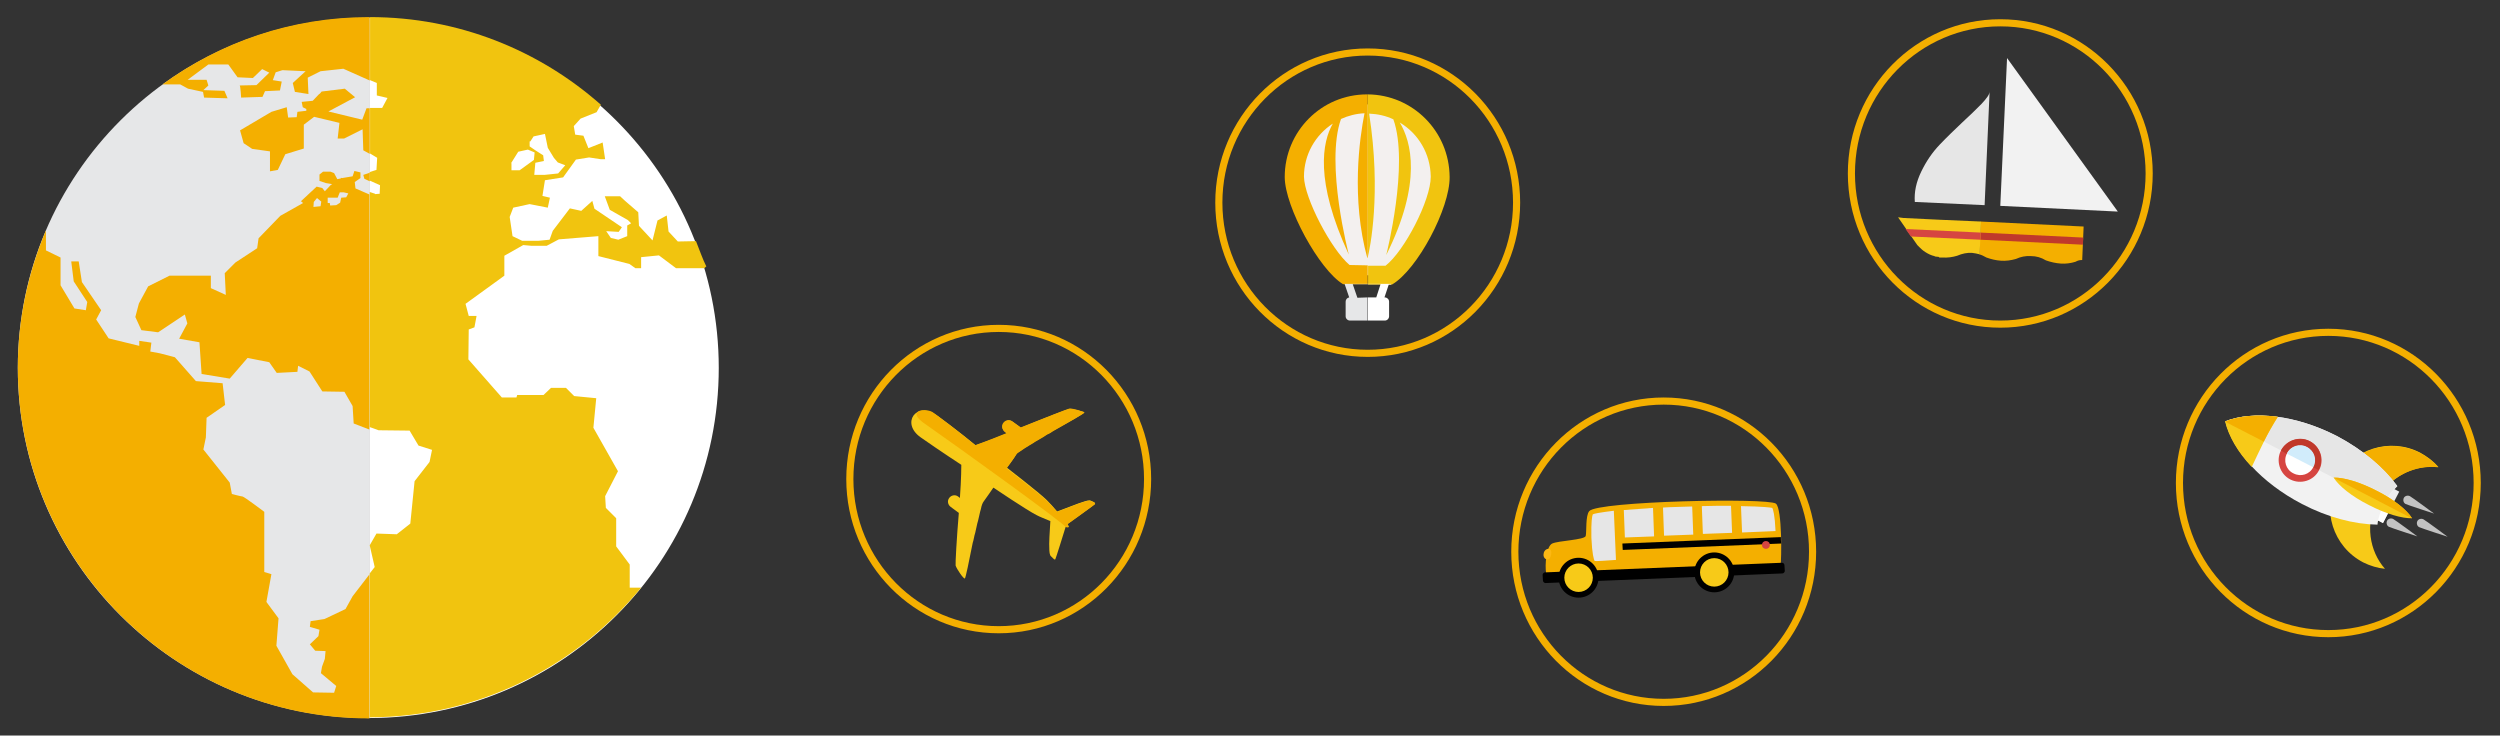 <?xml version="1.0" encoding="utf-8"?>
<!-- Generator: Adobe Illustrator 18.1.0, SVG Export Plug-In . SVG Version: 6.00 Build 0)  -->
<!DOCTYPE svg PUBLIC "-//W3C//DTD SVG 1.1//EN" "http://www.w3.org/Graphics/SVG/1.1/DTD/svg11.dtd">
<svg version="1.1" xmlns="http://www.w3.org/2000/svg" xmlns:xlink="http://www.w3.org/1999/xlink" x="0px" y="0px"
	 viewBox="0 0 701.9 206.5" style="enable-background:new 0 0 701.9 206.5;" xml:space="preserve">
<rect x="0" y="0" width="701.9" height="206.5" fill="#333333" stroke="none"/>
<g id="a" style="display:none;">
	<g style="display:inline;">
		<path style="fill-rule:evenodd;clip-rule:evenodd;fill:#F7CA18;" d="M581.3,45.8l0.2,2.2l0.2,12l-0.1,5.5
			c0.2,3.4-2.4,12.3-0.1,17.9c2,5.1,9.5,4.6,15.2,3.8c4-0.5,8.3-5.9,10.1-9.1c6.4-11.3,4-5.7,9-10.5c-0.7-4.8-3.6-5.8-6.9-8.3
			c0.7-2.7,1.6-1.5,2.4-5.4c0.5-2.4,0.8-3.5,2.3-4.8c2.4-2.1,8.5-2.1,12.7-1.5c3.1,1.8-0.2,4.9,5.1,11.9c5.1,0,9.8-0.9,15.6-0.6
			c12,0.7,11.5,12,8.7,19.1c-2.1,5.2-4.2,4.1-2.3,11.4c1.4,5.4,1.5,8.3,2,14.1c0.9,10.8,0.9,5.5,2.1,9.3l2.1,9.4
			c-0.2,3.7-1.2,2,0.9,5.9c1.5,2.7,4.5,6.9,4.9,10.7c-2.8-0.6-2.9-2.6-4.3-5.2c-1-1.8-2.6-4.4-3.3-6.1c-1.3-2.9-1.5-11.9-3.2-15
			c-0.1,0-0.3,0.1-0.3,0.1c-0.1,0-0.3,0.1-0.3,0.1c-3.6,1.6-1.3,4.6-4.1,7.3c-1.2-0.5-0.7-0.2-1.4-1.3c-0.1-0.1-0.4-0.6-0.4-0.8
			l-0.4-0.8c-0.5,9.5,0.9,18.8,0.8,20.3l-2.5,0.3l-2.3-19.1c-1,0.2-1.2-0.6-1.2,3.6c0,4.3-0.2,9.6,0.6,13.6
			c1.1,5.7,1.4,11.2,1.4,17.3c0,6.8,1.1,10.7,1.7,17c0.5,5.6-0.1,12.2,0.6,17.6c7.3,1,14.6-0.6,22-0.3v11.9H558.2v-7.3
			c8.6,1.1,12.5-0.4,20.8-0.3c1.2-0.9,0.6,1.5,1.3-1.7c0-7.8,0.2-15.9-0.1-23.7c-0.1-3.9-0.5-7.8-0.6-11.6
			c-0.1-3.7,0.5-7.7,0.6-11.6c0.1-7.6,0-15.5-0.1-23.1l-1-22.8c-0.5-3.5-0.1-3.2-1.6-6.5c-1.3-2.9-0.5-3.7,0.5-6.1
			c0.7-1.7,0.7-12.5,0.4-15l0.3-0.7c0-0.1,0.1-0.3,0.1-0.4l0.6-7c1.9-4.8-1.1-18.8,0.7-23.1L581.3,45.8z"/>
		<path style="fill-rule:evenodd;clip-rule:evenodd;fill:#FFFFFF;" d="M596.8,180.9c-0.5-3.1-2.3-3.8-2.3-6.9c0.1-3.9,1.3-2-0.7-6.4
			c-1.3-2.8,0.1-3-0.3-6.9c-0.1,0-0.3-0.2-0.3-0.1c0,0-1.2,0.5-1.7-2.4c-0.2-1.3-0.2-2.3-0.7-4.1c-1.1-3.6-1.6-4.8-1.9-8.5
			c-0.1,0.1-0.2,0.2-0.2,0.4l-1.1,3.8c-0.3,1.7-0.7,2.9-1.1,4.2c-0.9,2.8-0.4,1.8-0.7,3.8c-0.3,1.7-0.6,1.6-0.7,4.2
			c-1.2-3-1.2-0.1-2.1-5.9c-0.6-3.9-0.2-65.5-0.1-68.1l2.9,0.6c2.1,4,2.3,3.5,12.2,3.3c5.9-0.1,7.4-2,10.4-3.4l1.3-0.3
			c0.5,1.2,2.4,9.8,2.5,11.2c0.2,3.2-2.3,6.1-2.5,10.8c-0.3,11.2,5.9,1.5-0.2,21.8c-3.1,10.2-4.5,12.5-4.1,23.7
			c0.2,4.5,1.9,7,2.4,11.5c0.5,4.4,1.2,7.8,2.3,11.4c-2.3,0.1-5.4-0.1-7.2,0.3L596.8,180.9z"/>
		<path style="fill-rule:evenodd;clip-rule:evenodd;fill:#FFFFFF;" d="M626.5,187.4c-0.9-8.1-2.1-9.3-2.4-12.9
			c-0.3-3.4-0.9-4.2-1.4-6.9c-0.5-2.6-0.2-5-0.7-7.4c-1.1-5.4,0.3-7.5,1.9-12.5c1.1-3.4,2.2-9.1,4.4-11.5c2.8,1.3,2.8,9.4,4,13.2
			c1.6,5.5-2.9,5-0.6,15c2.9,12.7-0.8,6.9,3,14.2C637.3,183.5,630.4,186.5,626.5,187.4z"/>
		<path style="fill-rule:evenodd;clip-rule:evenodd;fill:#F1F2F3;" d="M616.2,96.2c-0.7,1.3-0.7,1.4-1.7,2.4
			c-2.9-2.3-2.4-7-2.7-11.7c2.9,2.5,0.6,0,2.3,4.8C614.6,93.2,615.4,94.8,616.2,96.2z"/>
	</g>
	<g style="display:inline;">
		<defs>
			<rect id="SVGID_1_" x="628.1" width="79.8" height="206.5"/>
		</defs>
		<clipPath id="SVGID_2_">
			<use xlink:href="#SVGID_1_"  style="overflow:visible;"/>
		</clipPath>
		<g style="clip-path:url(#SVGID_2_);">
			<path style="fill-rule:evenodd;clip-rule:evenodd;fill:#F4AF00;" d="M581.8,45.4l0.2,2.2l0.2,12l-0.1,5.5
				c0.2,3.4-2.4,12.3-0.1,17.9c2,5.1,9.5,4.6,15.2,3.8c4-0.5,8.3-5.9,10.1-9.1c6.4-11.3,4-5.7,9-10.5c-0.7-4.8-3.6-5.8-6.9-8.3
				c0.7-2.7,1.6-1.5,2.4-5.4c0.5-2.4,0.8-3.5,2.3-4.8c2.4-2.1,8.5-2.1,12.7-1.5c3.1,1.8-0.2,4.9,5.1,11.9c5.1,0,9.8-0.9,15.6-0.6
				c12,0.7,11.5,12,8.7,19.1c-2.1,5.2-4.2,4.1-2.3,11.4c1.4,5.4,1.5,8.3,2,14.1c0.9,10.8,0.9,5.5,2.1,9.3l2.1,9.4
				c-0.2,3.7-1.2,2,0.9,5.9c1.5,2.7,4.5,6.9,4.9,10.7c-2.8-0.6-2.9-2.6-4.3-5.2c-1-1.8-2.6-4.4-3.3-6.1c-1.3-2.9-1.5-11.9-3.2-15
				c-0.1,0-0.3,0.1-0.3,0.1c-0.1,0-0.3,0.1-0.3,0.1c-3.6,1.6-1.3,4.6-4.1,7.3c-1.2-0.5-0.7-0.2-1.4-1.3c-0.1-0.1-0.4-0.6-0.4-0.8
				l-0.4-0.8c-0.5,9.5,0.9,18.8,0.8,20.3l-2.5,0.3l-2.3-19.1c-1,0.2-1.2-0.6-1.2,3.6c0,4.3-0.2,9.6,0.6,13.6
				c1.1,5.7,1.4,11.2,1.4,17.3c0,6.8,1.1,10.7,1.7,17c0.5,5.6-0.1,12.2,0.6,17.6c7.3,1,14.6-0.6,22-0.3v11.9H558.7v-7.3
				c8.6,1.1,12.5-0.4,20.8-0.3c1.2-0.9,0.6,1.5,1.3-1.7c0-7.8,0.2-15.9-0.1-23.7c-0.1-3.9-0.5-7.8-0.6-11.6
				c-0.1-3.7,0.5-7.7,0.6-11.6c0.1-7.6,0-15.5-0.1-23.1l-1-22.8c-0.5-3.5-0.1-3.2-1.6-6.5c-1.3-2.9-0.5-3.7,0.5-6.1
				c0.7-1.7,0.7-12.5,0.4-15l0.3-0.7c0-0.1,0.1-0.3,0.1-0.4l0.6-7c1.9-4.8-1.1-18.8,0.7-23.1L581.8,45.4z"/>
			<path style="fill-rule:evenodd;clip-rule:evenodd;fill:#FFFFFF;" d="M597.3,180.5c-0.5-3.1-2.3-3.8-2.3-6.9
				c0.1-3.9,1.3-2-0.7-6.4c-1.3-2.8,0.1-3-0.3-6.9c-0.1,0-0.3-0.2-0.3-0.1c0,0-1.2,0.5-1.7-2.4c-0.2-1.3-0.2-2.3-0.7-4.1
				c-1.1-3.6-1.6-4.8-1.9-8.5c-0.1,0.1-0.2,0.2-0.2,0.4l-1.1,3.8c-0.3,1.7-0.7,2.9-1.1,4.2c-0.9,2.8-0.4,1.8-0.7,3.8
				c-0.3,1.7-0.6,1.6-0.7,4.2c-1.2-3-1.2-0.1-2.1-5.9c-0.6-3.9-0.2-65.5-0.1-68.1l2.9,0.6c2.1,4,2.3,3.5,12.2,3.3
				c5.9-0.1,7.4-2,10.4-3.4l1.3-0.3c0.5,1.2,2.4,9.8,2.5,11.2c0.2,3.2-2.3,6.1-2.5,10.8c-0.3,11.2,5.9,1.5-0.2,21.8
				c-3.1,10.2-4.5,12.5-4.1,23.7c0.2,4.5,1.9,7,2.4,11.5c0.5,4.4,1.2,7.8,2.3,11.4c-2.3,0.1-5.4-0.1-7.2,0.3L597.3,180.5z"/>
			<path style="fill-rule:evenodd;clip-rule:evenodd;fill:#FFFFFF;" d="M627,187c-0.9-8.1-2.1-9.3-2.4-12.9
				c-0.3-3.4-0.9-4.2-1.4-6.9c-0.5-2.6-0.2-5-0.7-7.4c-1.1-5.4,0.3-7.5,1.9-12.5c1.1-3.4,2.2-9.1,4.4-11.5c2.8,1.3,2.8,9.4,4,13.2
				c1.6,5.5-2.9,5-0.6,15c2.9,12.7-0.8,6.9,3,14.2C637.8,183.1,630.9,186.1,627,187z"/>
			<path style="fill-rule:evenodd;clip-rule:evenodd;fill:#F1F2F3;" d="M616.8,95.7c-0.7,1.3-0.7,1.4-1.7,2.4
				c-2.9-2.3-2.4-7-2.7-11.7c2.9,2.5,0.6,0,2.3,4.8C615.2,92.8,615.9,94.4,616.8,95.7z"/>
		</g>
	</g>
</g>
<g id="b">
	<rect style="display:none;fill:#D64541;" width="701.9" height="206.5"/>
	<g>
		<path style="fill:#E6E7E8;" d="M103.4,5C49.1,5,5,49,5,103.3s44.1,98.3,98.4,98.3c0.1,0,0.2,0,0.4,0V5C103.6,5,103.5,5,103.4,5z"
			/>
		<path style="fill:#FFFFFF;" d="M201.8,103.3c0-54.2-43.9-98.1-98.1-98.3v196.6C158,201.5,201.8,157.5,201.8,103.3z"/>
		<path style="fill:#F1C40F;" d="M195.4,67.7l-5.1,0.1l-2.6-2.8l-0.5-4.5l-2.6,1.4l-1.4,5.6l-3.8-4.1l-0.2-3.8l-3.7-3.2l-1.4-1.3
			h-4.3l1.4,3.8l5.1,2.9l0.9,0.9l-1.1,0.6l0,3l-2.5,1l-2.1-0.5l-1.3-1.9l3.5,0.2l0.9-1.3l-7.7-5.2l-0.6-2.2l-3.1,2.8l-3.2-0.7
			l-4.8,6.3l-0.9,2.5l-3.1,0.3l-4.6,0l-2.7-1.3l-0.8-5.4l1-2.6l4.6-1l5.1,1l0.6-2.8l-2.1-0.5l0.7-4.4l5.1-0.8l3.6-5l3.7-0.6l3.3,0.5
			h1.2l-0.7-4.7l-4,1.6l-1.4-3.5l-2.3-0.3l-0.4-2.4l1.9-2.1l4.5-1.8l1.2-2.1c-17.3-15.3-40-24.6-64.8-24.6v17.7l1.9,0.8v3.5l3,0.7
			l-1.5,2.8h-3.4v12.8l2,1.2l-0.2,3.4l-1.9,0.6v2.4l2.9,1.3l-0.1,2.4l-1.3,0.1c0,0,0-0.1,0-0.1l-1.5-0.5v66l2.5,0.9l8.7,0.1l2.5,4.2
			l3.8,1.2l-0.7,3.4l-4.2,5.4l-1.2,11.9l-3.8,3l-5.7-0.2l-1.9,3.3v0l1.4,6.1l-1.4,1.8v40.4c30.7-0.1,58.1-14.3,76.2-36.4h-3.2v-6.5
			l-3.8-5.1v-7.9l-2.9-2.9l-0.2-3.3l3.6-7l-6.9-12.2l0.8-8.3l-6.2-0.6l-2.3-2.3h-4.2l-2.1,2h-7.4l-0.2,0.7h-4.1l-9.4-10.7l0.1-8.4
			l1.6-0.6l0.6-3.2h-2.2l-0.9-3.4l10.9-7.9v-5.6l5.3-3l2.2,0.2h4.4l3.4-1.8l11.1-0.9v5.6l8.7,2.2l1.7,1.2h1.6v-3.1l5-0.5l4.8,3.6
			h7.9l0.6-0.5C197.3,72.8,196.4,70.2,195.4,67.7z M148.9,39.7l0.9-1.4l3.2-0.7l0.8,3.9l1.7,2.8l1.1,1.3l2.1,0.8l-2,2.3l-3.8,0.4
			h-2.9l0.3-3.4l2.4-0.5l-0.2-1.6l-2.2-1.4l-1.6-1.1V39.7z M143.5,45.8l2-3.2l2.7-0.6l1.9,0.8l-0.2,2.1l-4,2.9h-2.3V45.8z"/>
		<polygon style="fill:#004346;" points="103.8,153.4 103.8,153.4 103.8,153.4 		"/>
		<path style="fill:#F4AF00;" d="M99,167.4l-2,3.6l-5.9,2.8l-3.9,0.6l-0.2,1.6l2.7,0.8l-0.3,1.8l-2.4,2.3l1.5,1.8l2.9,0.1l-0.2,2.2
			l-0.8,2.2l-0.3,1.8l4.3,3.6l-0.6,1.9l-5.9-0.1l-5.8-5.1l-4.5-8l0.6-7.7l-3.4-4.6l1.4-7.8l-2-0.6v-16.9c0,0-5.7-4.3-6.1-4.3
			c-0.3,0-3-0.7-3-0.7l-0.6-3.2l-7.4-9.3l0.7-3.4l0.2-5.5l5.2-3.6l-0.7-6.1l-7.5-0.6l-5.9-6.7l-4.2-1.1l-2.7-0.5l0.3-2.5l-3.4-0.5
			v1.4l-8.6-2.1l-3.5-5.3l1.4-2.6l-5.4-7.9l-0.9-5.8H20l0.7,5.6l3.8,5.8l-0.4,2.3l-3.2-0.5L17,80.1v-7.8l-4.1-2v-5.6
			C7.9,76.5,5,89.6,5,103.2c0,54.3,44.2,98.5,98.5,98.5c0.1,0,0.1,0,0.2,0v-40.4L99,167.4z"/>
		<path style="fill:#F4AF00;" d="M99.8,52.9l-0.2-1.8h0l1.6-1.1v-1.6l-1.7-0.4L99,49.5L96,50l-0.3-0.1v0.2l-1,0.2l-0.9-1.7l-1-0.4
			h-2.1l-1,0.8v1.8l1.8,0.6l1.8,0.3l-0.4,0.2l-1.7,1.8l-0.7-0.9l-1.6-0.4l-4.4,4.1l0.6,0.5l-6.4,3.6l-6.1,6.3l-0.4,2.8l-6.1,4l-3,3
			l0.3,6.1l-4.2-1.9l0-3.5l-11.6,0l-6,3l-2.6,4.8l-1,3.8l1.7,3.7l4.7,0.6l7.5-5l0.7,2.5l-2.3,4.3l5.7,1l0.6,8.9l7.9,1.3l5-5.8
			l6.1,1.2l2.1,3l5.8-0.3l0.2-1.7l3.2,1.6l3.6,5.6l6.2,0.1l2.3,4l0.3,4.9l4.4,1.7v-66L99.8,52.9z M90,57.9l-2,0.2l0.1-1.4l0.9-1.1
			l1.2,1L90,57.9z M97.2,55.4l-1.4,0.1l-0.3,1.4l-1.1,0.7l-1.7,0.1c-0.1-0.4-0.1-0.7-0.1-0.7H92v-1.5h2.8l0.6-1.5l1.1,0l1.3,0.3
			L97.2,55.4z"/>
		<path style="fill:#F4AF00;" d="M103.5,4.8c-21.6,0-41.6,7-57.9,18.9l5,0l2.2,1.2l4.2,0.9l0.3,1.6l6.6,0.2l-0.9-2.1l-5.9-0.2
			l1.4-1.3l-0.5-1.6h-5.3l5.8-4.3h5.6l2.6,3.6l4.3,0.2l2.6-2.5l2,1l-3.6,3.5c0,0-5,0.1-4.7,0.1c0.2,0,0.4,3.4,0.4,3.4l6-0.2l0.7-1.6
			l4.2-0.2l0.5-2.5l-2.5-0.4l0.8-2.2l1.9-0.6l6.5,0.3l-3.6,3.3l0.6,2.5l3.8,0.6l-0.2-4.6L90,20l6.4-0.7l7.4,3.3V4.8
			C103.7,4.8,103.6,4.8,103.5,4.8z"/>
		<polygon style="fill:#F4AF00;" points="102.9,30.4 101.7,33.6 92.2,31.3 99.7,27.3 96.8,24.9 90.3,25.7 89.8,26.3 89.8,26.3 
			89.6,26.4 87.8,28.3 84.7,28.6 85,30.1 86,30.6 86,31.1 83.5,31.4 83.3,32.9 80.9,33 80.5,30.1 76.2,31.4 67.4,36.6 68.4,40.2 
			70.8,41.8 75.8,42.5 75.8,48.1 78,47.7 80.1,43.3 85.3,41.7 85.3,35 88.2,32.8 95.3,34.5 94.8,38.9 96.6,38.9 101.8,36.3 
			102,42.2 103.8,43.2 103.8,30.4 		"/>
		<polygon style="fill:#F4AF00;" points="102,49.1 102.3,50.2 103.8,50.9 103.8,48.5 		"/>
	</g>
	<g style="display:none;">
		
			<rect x="274.4" y="16.1" transform="matrix(0.712 -0.703 0.703 0.712 69.533 205.289)" style="display:inline;fill:#C0392B;" width="21" height="3.6"/>
		
			<rect x="285.6" y="10" transform="matrix(0.703 0.712 -0.712 0.703 100.1 -198.433)" style="display:inline;fill:#D64541;" width="3.7" height="21"/>
		<path style="display:inline;fill:#E1A916;" d="M273.7,31.2c-0.1-0.1-0.1-0.2-0.2-0.2l-0.1-0.1c0,0,0,0,0,0
			c-1.2-0.6-2.5-0.5-3.4-0.3c-2.8,0.6-5,3.1-5,5.9l0,0c0,0.2,0,0.5,0,0.7c0,0.3,0.3,0.5,0.6,0.5c0.3,0,0.6-0.2,0.6-0.5
			c0-0.2,0.2-0.3,0.4-0.4c0.1,0,0.2,0,0.2,0c0.1,0.1,0.1,0.2,0.1,0.2c0,0.3-0.8,0.7-1.3,1c-0.3,0.2-0.6,0.4-0.9,0.6
			c-0.9,0.7-1.4,1.6-1.4,2.8c0,0,0,0.1,0,0.1c0,0.1,0,0.2,0.1,0.2l10.5-10.4C273.8,31.3,273.7,31.3,273.7,31.2z"/>
		<path style="display:inline;fill:#FCBB14;" d="M273.6,37.5c0.6-1,0.9-2.1,0.9-3.3c0-1-0.2-2-0.7-2.9l-10.5,10.4
			c0.1,0.2,0.2,0.3,0.4,0.3c0.3,0.1,0.5,0,0.7-0.2c0.5-0.8,1.6-0.9,2.7-0.9c0.4,0,0.7-0.1,1.1-0.1C270,40.5,272.2,39.9,273.6,37.5z"
			/>
		<path style="display:inline;fill:#C0392B;" d="M266.9,19.9c-1.4,0.4-2.6,1.1-3.6,2.1l-0.4,0.4l6.3,6.4l1.7-1.7l3.6,3.6l1.6-1.6
			L266.9,19.9z"/>
		<path style="display:inline;fill:#D64541;" d="M285.3,38.5C285.3,38.5,285.3,38.5,285.3,38.5l-9.2-9.3l-1.6,1.6l3.7,3.7l-1.7,1.7
			l6.3,6.4l0.4-0.4C284.2,41.1,284.9,39.8,285.3,38.5z"/>
		<path style="display:inline;fill:#F2F2F2;" d="M285.6,36.2c0-2-0.7-4-2-5.5l10-10.1c1.6-1.6,3.4-5.2,3.5-8.1c0-1.3-0.3-2.3-1-3
			l-3.3,3.2c0.5,0.5,0.8,1.2,0.8,2c0,1.5-1.3,2.8-2.8,2.8c-0.8,0-1.5-0.3-2-0.8l-0.4,0.4c0.5,0.5,0.8,1.2,0.8,2
			c0,1.5-1.3,2.8-2.8,2.8c-0.8,0-1.5-0.3-2-0.8l-0.4,0.4c0.5,0.5,0.8,1.2,0.8,2c0,1.5-1.3,2.8-2.8,2.8c-0.8,0-1.5-0.3-2-0.8
			l-3.2,3.2l8.8,8.8C285.6,36.9,285.6,36.6,285.6,36.2z"/>
		<path style="display:inline;fill:#E6E6E6;" d="M279.2,23.2c0-1.5,1.3-2.8,2.8-2.8c0.8,0,1.5,0.3,2,0.8l0.4-0.4
			c-0.5-0.5-0.8-1.2-0.8-2c0-1.5,1.3-2.8,2.8-2.8c0.8,0,1.5,0.3,2,0.8l0.4-0.4c-0.5-0.5-0.8-1.2-0.8-2c0-1.5,1.3-2.8,2.8-2.8
			c0.8,0,1.5,0.3,2,0.8l3.3-3.2c0,0,0,0,0,0c-2.5-2.6-8.9,0-11.2,2.3l-10.1,10c-1.5-1.3-3.4-2-5.4-2.1c-0.4,0-0.7,0-1.1,0.1l8.7,8.8
			l3.2-3.2C279.5,24.7,279.2,24,279.2,23.2z"/>
		<path style="display:inline;fill:#C0392B;" d="M262.3,41.5c0-1.3,0.9-2.3,1.6-3.3c0.1-0.2,0.2-0.4,0.1-0.5c0.2-3.1,0.9-6.1,4-7.3
			c0.8-0.3,0.5-1.6-0.3-1.3c-1.7,0.7-3,1.7-3.9,3.4c-0.8,1.6-1,3.5-1.1,5.2c-0.9,1.2-1.7,2.3-1.7,3.9
			C261,42.3,262.3,42.3,262.3,41.5z"/>
		<path style="display:inline;fill:#D64541;" d="M275.9,37c0.3-0.8-1-1.2-1.3-0.4c-0.5,1.3-1.1,2.5-2.2,3.4c-1,0.9-2.4,1.3-3.8,1.6
			c-0.8,0.2-0.5,1.5,0.3,1.3c1.6-0.4,3.1-0.9,4.3-1.9C274.6,40,275.4,38.5,275.9,37z"/>
	</g>
	<g style="display:none;">
		<circle style="display:inline;fill:#E6E7E8;" cx="303.3" cy="73.9" r="2.2"/>
		<circle style="display:inline;fill:#E6E7E8;" cx="291" cy="65.3" r="1.1"/>
		<circle style="display:inline;fill:#E6E7E8;" cx="292.9" cy="63.2" r="1.1"/>
		<circle style="display:inline;fill:#E6E7E8;" cx="299.3" cy="55.4" r="1.1"/>
		<circle style="display:inline;fill:#E6E7E8;" cx="301.1" cy="53.2" r="1.1"/>
		<circle style="display:inline;fill:#E6E7E8;" cx="311.7" cy="63.7" r="2.2"/>
		<path style="display:inline;fill:#F4AF00;" d="M290.3,62.9c-1,1.2-1,4.2-1,4.2l1.2,1l6.7-8l-2.7-2.3
			C292.7,60,290.9,62.3,290.3,62.9z M291.6,65.9c-0.3,0.3-0.8,0.4-1.2,0.1c-0.3-0.3-0.4-0.8-0.1-1.2c0.3-0.3,0.8-0.4,1.2-0.1
			C291.9,65,291.9,65.5,291.6,65.9z M293.4,63.8c-0.3,0.3-0.8,0.4-1.2,0.1c-0.3-0.3-0.4-0.8-0.1-1.2c0.3-0.3,0.8-0.4,1.2-0.1
			C293.6,62.9,293.7,63.4,293.4,63.8z"/>
		<path style="display:inline;fill:#F1C40F;" d="M302.7,51.1c0,0-2.9,0.4-4.1,1.9c-0.6,0.7-2.3,2.7-4,4.8l2.7,2.3l6.6-7.9
			L302.7,51.1z M300,55.9c-0.3,0.3-0.8,0.4-1.2,0.1c-0.3-0.3-0.4-0.8-0.1-1.2c0.3-0.3,0.8-0.4,1.2-0.1C300.3,55,300.3,55.5,300,55.9
			z M301.8,53.8c-0.3,0.3-0.8,0.4-1.2,0.1c-0.3-0.3-0.4-0.8-0.1-1.2c0.3-0.3,0.8-0.4,1.2-0.1C302,52.9,302.1,53.4,301.8,53.8z"/>
		<path style="display:inline;fill:#F4AF00;" d="M310.7,71.7l-6.7,7.9c-0.4,0.4-0.3,0.7,0.1,1c0.3,0.3,0.7,0.1,1-0.2
			c0.3-0.3,0.7-0.3,1-0.1l1.1,0.9c0.4,0.3,1,0.3,1.3-0.1l1.8-2.2c0.2-0.2,0.2-0.4,0.2-0.7c0-0.2-0.1-0.5-0.3-0.6
			c-0.3-0.3-0.7-0.6-0.8-0.7c-0.4-0.3-0.5-1-0.1-1.4l2.7-3.2l-1.1-0.9L310.7,71.7z"/>
		<path style="display:inline;fill:#F1C40F;" d="M317.7,63.5l-6.7,7.9l-0.1,0.1l1.1,0.9l0,0l0,0l0,0l2.6-3.1c0.4-0.4,1-0.5,1.4-0.1
			c0.1,0.1,0.5,0.4,0.8,0.7c0.2,0.2,0.4,0.2,0.7,0.2c0.2,0,0.5-0.1,0.6-0.3l1.8-2.2c0.3-0.4,0.3-1-0.1-1.3l-1.1-0.9
			c-0.3-0.3-0.3-0.7-0.1-1c0.3-0.3,0.4-0.7,0-1C318.4,63,318.1,63,317.7,63.5z"/>
		
			<rect x="303.7" y="67.9" transform="matrix(-0.766 -0.642 0.642 -0.766 495.533 319.985)" style="display:inline;fill:#E6E7E8;" width="4.4" height="4"/>
		
			<rect x="306.6" y="64.8" transform="matrix(0.642 -0.766 0.766 0.642 58.894 260.29)" style="display:inline;fill:#FFFFFF;" width="3.5" height="4.4"/>
		<polygon style="display:inline;fill:#E6E7E8;" points="299.3,62.4 299.3,62.4 298.4,63.6 299,64.2 300,63 300,63 300.4,62.6 
			299.7,62 		"/>
		<polygon style="display:inline;fill:#E6E7E8;" points="300,61.7 300,61.7 299.7,62 300.4,62.6 300.7,62.2 300.7,62.2 301.8,60.9 
			301.1,60.3 		"/>
		<path style="display:inline;fill:#F1C40F;" d="M313.2,58.4c-0.6-0.5-1.4,0.2-1.9-0.2c-0.5-0.4-6.8-5.7-6.8-5.7l0,0l-6.6,8l1.8,1.5
			l0.3-0.4l-1.2-1l5.1-6.1l4.8,4l-5.1,6.1l-2.9-2.4l-0.3,0.4l5.6,4.7l2.1-2.5l0.5,0.4l-2.1,2.5l0.5,0.4l2.1-2.5l0.5,0.4l-2.1,2.5
			l0.4,0.4l2.1-2.5l0.5,0.4l-2.1,2.5l2,1.6l7.3-8.8C317.7,62.2,313.7,58.9,313.2,58.4z M312.9,64.9c-0.6,0.7-1.7,0.8-2.5,0.2
			c-0.7-0.6-0.8-1.7-0.2-2.5c0.6-0.7,1.7-0.8,2.5-0.2C313.4,63.1,313.5,64.2,312.9,64.9z"/>
		<path style="display:inline;fill:#F4AF00;" d="M306.3,71.9l-0.5-0.4l2.2-2.6l-0.4-0.4l-2.2,2.6l-0.5-0.4l2.2-2.6l-0.5-0.4
			l-2.2,2.6l-0.5-0.4l2.2-2.6l-5.6-4.7L300,63l2.9,2.4l-5.4,6.4l-4.8-4l5.4-6.4l1.2,1l0.3-0.4l-1.8-1.5l-6.7,8.1
			c0,0,5.8,4.9,6.3,5.3c0.5,0.4,0.3,1.6,0.7,2c0.4,0.4,4.7,4,4.7,4l7.4-8.9l-2-1.6L306.3,71.9z M304.5,75c-0.6,0.7-1.7,0.8-2.5,0.2
			c-0.7-0.6-0.8-1.7-0.2-2.5c0.6-0.7,1.7-0.8,2.5-0.2C305,73.1,305.1,74.2,304.5,75z"/>
		<path style="display:inline;fill:#F4AF00;" d="M295.2,72.9c0.4,0.3,0.4,0.8,0.1,1.2l-0.8,1c-0.3,0.4-0.8,0.4-1.2,0.1l-2.2-1.8
			c-0.4-0.3-0.4-0.8-0.1-1.2l0.8-1c0.3-0.4,0.8-0.4,1.2-0.1L295.2,72.9z"/>
		<path style="display:inline;fill:#F1C40F;" d="M311.4,53.8c0.4,0.3,0.4,0.8,0.1,1.2l-0.8,1c-0.3,0.4-0.8,0.4-1.2,0.1l-2.2-1.8
			c-0.4-0.3-0.4-0.8-0.1-1.2l0.8-1c0.3-0.4,0.8-0.4,1.2-0.1L311.4,53.8z"/>
	</g>
	<g style="display:none;">
		<path style="display:inline;fill:#684629;" d="M410.1,118.9c0.2-0.4,0.5-0.8,0.7-1.4c0.2-0.6,0.3-1.2,0.4-1.7
			c0.1-0.7-0.5-1.4-1.2-1.6c-0.1,0-0.3-0.1-0.4,0l-1.3,5.2c0,0,0,0,0,0C408.8,119.7,409.7,119.5,410.1,118.9z"/>
		<path style="display:inline;fill:#774F32;" d="M407.5,125.5c0.3-0.4,0.6-0.9,0.8-1.5c0.2-0.6,0.4-1.1,0.4-1.5
			c0.1-0.7-0.5-1.4-1-1.6c0,0,0,0,0,0l-2.5,4.8c0.1,0.1,0.2,0.2,0.3,0.2C406.2,126.2,407.1,126.1,407.5,125.5z"/>
		
			<ellipse transform="matrix(-0.352 0.936 -0.936 -0.352 650.623 -232.705)" style="display:inline;fill:#E0A815;" cx="405.8" cy="108.8" rx="3.1" ry="2.9"/>
		
			<ellipse transform="matrix(-0.352 0.936 -0.936 -0.352 659.236 -200.833)" style="display:inline;fill:#FCBB14;" cx="399.1" cy="127.7" rx="3.1" ry="2.9"/>
		
			<rect x="400.9" y="113.5" transform="matrix(0.936 0.352 -0.352 0.936 66.813 -134.956)" style="display:inline;fill:#02373C;" width="6.3" height="5"/>
		
			<rect x="399.5" y="117.7" transform="matrix(-0.352 0.936 -0.936 -0.352 657.013 -212.977)" style="display:inline;fill:#014446;" width="5.4" height="6.3"/>
		<path style="display:inline;fill:#CE2921;" d="M400.4,117.2C400.5,117.2,400.5,117.2,400.4,117.2c0.3-0.4,0.7-0.6,1.2-0.4l3.7,1.4
			c0.4,0.2,0.7,0.6,0.6,1c0,0,0,0,0,0c0,0,0,0.1,0,0.1l2.1,0.8c0.1-0.2,0.2-0.4,0.3-0.7c0.5-1.4,1.3-5.3,1.3-5.3c0,0,0,0,0,0
			c0.2-0.9,0.3-1.7,0.3-2.3c0.1-0.7,0.5-0.9,1-0.4l3.3,2.9c0.5,0.4,0.8,1.3,0.7,2c-0.4,2.2-1,4.1-1.6,5.8l1.3,0.5
			c0-0.1,0.1-0.2,0.1-0.3l0,0c1-2.9,1.5-5,1.6-6.2c0.1-0.7-0.2-1.6-0.7-2.1c-1-1.1-2.7-2.9-4.2-3.9c-0.6-0.4-0.9-1.2-1-1.9
			c-0.1-0.8-0.5-1.9-1.8-2.4l-3.8-1.4c-0.6-0.2-1.6,0.3-1.8,0.9l-4.2,11.1l-0.1,0.3l1.6,0.6C400.4,117.3,400.4,117.2,400.4,117.2z
			 M404,108.1c0.4-1.1,1.6-1.6,2.7-1.2c1.1,0.4,1.6,1.6,1.2,2.7c-0.4,1.1-1.6,1.6-2.7,1.2C404.2,110.4,403.6,109.1,404,108.1z
			 M402.2,115.2c-0.5-0.2-0.8-0.8-0.6-1.3c0.2-0.5,0.8-0.8,1.3-0.6l3.7,1.4c0.5,0.2,0.8,0.8,0.6,1.3c-0.2,0.5-0.8,0.8-1.3,0.6
			L402.2,115.2z"/>
		<path style="display:inline;fill:#E42D1E;" d="M402,130.8c0.5-0.4,1.3-0.8,2-0.8c1.8,0.2,4.3,0,5.7-0.2c0.7-0.1,1.6-0.6,1.9-1.1
			c0.7-1,1.7-2.9,2.9-5.8l0,0c0-0.1,0.1-0.2,0.1-0.3l0,0l-1.3-0.5c0,0,0,0,0,0c-0.6,1.6-1.5,3.5-2.6,5.4c-0.3,0.6-1.2,1-1.9,1
			l-4.4,0c-0.7,0-0.9-0.4-0.5-1c0.3-0.5,0.8-1.1,1.3-2c0,0,0,0,0,0c0,0,2.4-4.4,2.6-4.9c0-0.1,0.1-0.3,0.2-0.6l-2.1-0.8c0,0,0,0,0,0
			c0,0,0,0.1-0.1,0.1c0,0,0,0,0,0c-0.2,0.4-0.7,0.5-1.2,0.4l-3.7-1.4c-0.4-0.2-0.7-0.6-0.6-1c0,0,0,0,0,0c0,0,0-0.1,0-0.1
			c0,0,0,0,0,0l-1.6-0.6l-0.1,0.3l-4.2,11.1c-0.2,0.6,0.1,1.6,0.7,1.9l3.8,1.4C400.4,131.9,401.4,131.3,402,130.8z M399.7,121.9
			c-0.5-0.2-0.8-0.8-0.6-1.3c0.2-0.5,0.8-0.8,1.3-0.6l3.7,1.4c0.5,0.2,0.8,0.8,0.6,1.3c-0.2,0.5-0.8,0.8-1.3,0.6L399.7,121.9z
			 M397,126.7c0.4-1.1,1.6-1.6,2.7-1.2c1.1,0.4,1.6,1.6,1.2,2.7c-0.4,1.1-1.6,1.6-2.7,1.2C397.2,129,396.6,127.8,397,126.7z"/>
		<path style="display:inline;fill:#02373C;" d="M397.2,115.8l4.4-11.7c0.2-0.6,0-0.9-0.5-1.1c-0.5-0.2-0.9,0.1-1,0.6
			c-0.2,0.4-0.7,0.7-1.1,0.5l-1.7-0.6c-0.6-0.2-1.2,0.1-1.4,0.6l-1.2,3.2c-0.1,0.3-0.1,0.6,0,0.8c0.1,0.3,0.3,0.5,0.6,0.6
			c0.5,0.2,1,0.4,1.2,0.4c0.6,0.2,1,0.9,0.7,1.5l-1.8,4.8l1.6,0.6L397.2,115.8z"/>
		<path style="display:inline;fill:#014446;" d="M392.6,128l4.4-11.7l0.1-0.3l-1.6-0.6h0l-1.8,4.7c-0.2,0.6-0.9,0.9-1.6,0.7
			c-0.2-0.1-0.7-0.3-1.2-0.5c-0.3-0.1-0.6-0.1-0.8,0c-0.3,0.1-0.5,0.3-0.6,0.6l-1.2,3.2c-0.2,0.6,0.1,1.2,0.6,1.4l1.7,0.6
			c0.4,0.2,0.7,0.7,0.5,1.1c-0.2,0.5-0.1,0.9,0.4,1.1C392,128.8,392.4,128.6,392.6,128z"/>
	</g>
	<g>
		<g>
			<polygon style="fill:#F2F2F2;" points="561.6,57.8 563.5,16.3 594.6,59.4 			"/>
			<path style="fill:#E6E6E6;" d="M558.6,25.7c0,0.8-0.8,1.9-2.3,3.5c-1.5,1.5-3.3,3.3-5.4,5.2c-2.1,2-4.2,4-6.3,6.2
				c-2.1,2.2-3.8,4.7-5.2,7.6c-1.4,2.9-2,5.7-1.8,8.5l19.6,0.9L558.6,25.7z"/>
			<path style="fill:#F4AF00;" d="M585,63.6l-0.4,9.4c-0.6,0-1.2,0.1-1.9,0.5c-1.3,0.4-2.7,0.6-4.1,0.5c-1.4-0.1-2.8-0.4-4.2-0.9
				c-1.3-0.8-2.7-1.2-4.2-1.2c-1.5-0.1-2.9,0.2-4.2,0.8c-1.4,0.4-2.8,0.6-4.2,0.5c-1.4-0.1-2.7-0.4-4.1-0.9c-0.7-0.4-1.3-0.7-2-0.9
				l0.4-9.2L585,63.6z"/>
			<path style="fill:#F7CA18;" d="M534.4,61.2l10.3,0.5l11.5,0.5l-0.4,9.2c-0.7-0.2-1.4-0.3-2.1-0.4c-1.4-0.1-2.8,0.2-4.2,0.8
				c-1.3,0.4-2.7,0.6-4.2,0.5l-0.7,0l-0.1,0l-0.1-0.1c-0.1-0.1-0.2-0.1-0.3-0.1c-0.6,0-0.9-0.1-1-0.2c-0.9-0.2-1.7-0.6-2.5-1.1
				c-0.8-0.5-1.3-1-1.7-1.4l-0.6-0.6l-5.4-7.8L534.4,61.2z"/>
			<polygon style="fill:#C0392B;" points="584.9,66.7 584.8,68.7 556,67.3 556.1,65.3 			"/>
			<polygon style="fill:#D64541;" points="535,64.3 556.1,65.3 556,67.3 536.5,66.4 			"/>
		</g>
		<ellipse style="fill:none;stroke:#F4AF00;stroke-width:2;stroke-miterlimit:10;" cx="561.6" cy="48.7" rx="41.8" ry="42.3"/>
	</g>
	<g>
		<g id="rocket">
			<g>
				<path style="opacity:0.7;fill:#FFFFFF;" d="M671.9,145.7c-0.6-0.3-1.4-0.1-1.7,0.5c-0.3,0.6-0.1,1.4,0.5,1.7s8,2.7,8,2.7
					S672.5,146,671.9,145.7z"/>
				<path style="opacity:0.7;fill:#FFFFFF;" d="M680.4,145.8c-0.6-0.3-1.4-0.1-1.7,0.5c-0.3,0.6-0.1,1.4,0.5,1.7
					c0.6,0.3,8,2.7,8,2.7S681,146.1,680.4,145.8z"/>
				<path style="opacity:0.7;fill:#FFFFFF;" d="M676.6,139.3c-0.6-0.3-1.4-0.1-1.7,0.5c-0.3,0.6-0.1,1.4,0.5,1.7
					c0.6,0.3,8,2.7,8,2.7S677.2,139.6,676.6,139.3z"/>
			</g>
			
				<rect x="664.9" y="140.1" transform="matrix(0.46 -0.888 0.888 0.46 235.862 671.292)" style="fill:#EDEDEF;" width="9.9" height="3.3"/>
			
				<rect x="666.2" y="142.3" transform="matrix(0.46 -0.888 0.888 0.46 233.286 671.468)" style="fill:#FFFFFF;" width="5" height="3.3"/>
			<g>
				<path style="fill:#F7CA18;" d="M667.4,140.4c3.4-6.5,10.3-10,17.2-9.3c-1.4-1.6-3.1-2.9-5.1-4c-8.5-4.4-19-1.1-23.4,7.4
					c-4.4,8.5-1.1,19,7.4,23.4c2,1,4.1,1.6,6.1,1.8C665.2,154.7,664,147,667.4,140.4z"/>
				<path style="fill:#F4AF00;" d="M658.7,131l11.2,5.8c3.7-4.1,9.2-6.2,14.7-5.6c-1.4-1.6-3.1-2.9-5.1-4
					C672.4,123.5,663.9,125.2,658.7,131z"/>
				<path style="fill:#F2F2F2;" d="M669.4,141.5c1-1.9,2.2-3.6,3.7-5c-3.8-5.2-9.7-10.2-16.9-14c-11.5-6-23.5-7.3-31.4-4.2
					c2,8.2,10,17.2,21.5,23.2c7.3,3.8,14.7,5.7,21.2,5.8C667.7,145.3,668.4,143.4,669.4,141.5z"/>
				<path style="fill:#E6E6E6;" d="M624.7,118.3C624.7,118.4,624.7,118.4,624.7,118.3l44.6,23.2c0,0,0,0,0-0.1c1-1.9,2.2-3.6,3.7-5
					c-3.8-5.2-9.7-10.2-16.9-14C644.5,116.5,632.5,115.2,624.7,118.3z"/>
				<path style="fill:#F7CA18;" d="M635.6,124c1.2-2.4,2.5-4.7,3.9-6.9c-5.6-0.8-10.8-0.4-14.8,1.2c1,4.2,3.6,8.7,7.5,12.8
					C633.3,128.8,634.4,126.4,635.6,124z"/>
				<path style="fill:#F4AF00;" d="M624.7,118.4l10.9,5.6c0,0,0,0,0-0.1c1.2-2.4,2.5-4.7,3.9-6.9
					C633.9,116.3,628.8,116.7,624.7,118.4C624.7,118.4,624.7,118.4,624.7,118.4z"/>
				<path style="fill:#F7CA18;" d="M655.2,134.1c1.4,2.3,5.1,5.3,9.9,7.7c4.8,2.5,9.4,3.8,12.1,3.7c-1.4-2.3-5.1-5.3-9.9-7.7
					C662.5,135.3,657.9,134,655.2,134.1z"/>
				<path style="fill:#F4AF00;" d="M655.3,134.2l21.8,11.3c0,0,0.1,0,0.1,0c-1.4-2.3-5.1-5.3-9.9-7.7c-4.8-2.5-9.4-3.8-12.1-3.7
					C655.3,134.2,655.3,134.2,655.3,134.2z"/>
				<path style="fill:#D64541;" d="M651.1,132c-1.5,3-5.2,4.1-8.1,2.6c-2.9-1.5-4.1-5.2-2.6-8.1c1.5-2.9,5.2-4.1,8.1-2.6
					C651.5,125.4,652.7,129.1,651.1,132L651.1,132z"/>
				<path style="fill:#FFFFFF;" d="M642.1,127.3c-1.1,2-0.3,4.6,1.8,5.6c2.1,1.1,4.6,0.3,5.6-1.8c1.1-2,0.3-4.6-1.8-5.6
					C645.7,124.5,643.1,125.3,642.1,127.3L642.1,127.3z"/>
				<g>
					<path style="fill:#C0392B;" d="M640.4,126.5C640.4,126.5,640.4,126.5,640.4,126.5l1.6,0.9c0,0,0,0,0-0.1c1.1-2,3.6-2.9,5.6-1.8
						c2.1,1.1,2.9,3.6,1.8,5.6c0,0,0,0,0,0.1l1.6,0.8c0,0,0,0,0-0.1c1.5-2.9,0.4-6.6-2.6-8.1C645.6,122.4,642,123.5,640.4,126.5z"/>
					<path style="fill:#D1ECFB;" d="M647.7,125.5c-2-1.1-4.6-0.3-5.6,1.8c0,0,0,0,0,0.1l7.4,3.8c0,0,0,0,0-0.1
						C650.6,129.1,649.8,126.6,647.7,125.5z"/>
				</g>
			</g>
		</g>
		<ellipse style="fill:none;stroke:#F4AF00;stroke-width:2;stroke-miterlimit:10;" cx="653.7" cy="135.6" rx="41.8" ry="42.3"/>
	</g>
	<g>
		<g>
			<g>
				<path style="fill:#F4AF00;" d="M446.2,143.5c2.3-2.8,50.1-3.8,52.4-2.1c1.8,1.4,1.6,15.9,1.3,17.4s-1.2,2-3.3,2.1
					s-55.8,2.3-58.6,2.4c-2,0.1-3.6-0.1-3.9-2.3c-0.4-2.3,0-7.6,1.7-8.4c1.7-0.8,9-1,9.4-2.1C445.5,149.3,445.1,144.8,446.2,143.5z"
					/>
				<path d="M500,150.8l-44.5,1.8l0.1,1.8l44.5-1.8C500,152.1,500,151.4,500,150.8z"/>
				<path d="M500.3,158l-66.5,2.7c-0.4,0-0.7,0.4-0.7,0.7l0.1,1.6c0,0.4,0.4,0.7,0.7,0.7l66.5-2.7c0.4,0,0.7-0.4,0.7-0.7l-0.1-1.6
					C501,158.3,500.7,158,500.3,158z"/>
				<circle style="fill:#D64541;" cx="495.8" cy="153" r="1.1"/>
				<path style="fill:#E6E6E6;" d="M453.1,143.4c-4.1,0.5-5.5,0.8-5.9,1c-0.2,0.4-0.5,1.9-0.4,6.6c0.2,4.6,0.7,6.1,0.9,6.5
					c0.3,0.1,3.3-0.1,6-0.3L453.1,143.4z"/>
				<g>
					<path style="fill:#E6E6E6;" d="M489.1,149.5l9.4-0.4c-0.2-4.6-0.7-6.1-0.9-6.5c-0.5-0.1-2.5-0.4-8.8-0.5L489.1,149.5z"/>
					<path style="fill:#E6E6E6;" d="M467.2,150.4l8.2-0.3l-0.3-7.9c-2.1,0.1-4.3,0.1-6.4,0.2c-0.6,0-1.2,0.1-1.8,0.1L467.2,150.4z"
						/>
					<path style="fill:#E6E6E6;" d="M478.1,149.9l8.2-0.3L486,142c-2.6,0-5.4,0-8.2,0.1L478.1,149.9z"/>
					<path style="fill:#E6E6E6;" d="M464.1,142.6c-3.1,0.2-5.8,0.4-8.2,0.6l0.3,7.7l8.2-0.3L464.1,142.6z"/>
				</g>
				<path style="fill:#FCB813;" d="M433.4,155.4c0.1-0.8,0.8-1.4,1.5-1.3c0.5,0.1,0.8,0.7,0.6,1.6c-0.1,0.8-0.6,1.5-1.1,1.4
					C433.7,157,433.2,156.3,433.4,155.4z"/>
			</g>
			<g>
				<circle cx="443.2" cy="162.2" r="5.6"/>
				<circle style="fill:#F7CA18;" cx="443.2" cy="162.2" r="4"/>
			</g>
			<g>
				<circle cx="481.3" cy="160.7" r="5.6"/>
				<circle style="fill:#F7CA18;" cx="481.3" cy="160.7" r="4"/>
			</g>
		</g>
		<ellipse style="fill:none;stroke:#F4AF00;stroke-width:2;stroke-miterlimit:10;" cx="467.1" cy="154.9" rx="41.8" ry="42.3"/>
	</g>
	<g>
		<g>
			<ellipse style="fill:#F3F0EF;" cx="383.4" cy="53.3" rx="20" ry="24"/>
			<g>
				<path style="fill:#F1C40F;" d="M384,26.5v45.8c0.6-2.4,3.9-18,0.4-40.4c2.4,0.1,4.7,0.6,6.8,1.6c4.5,12.6-2,38.1-2,38.1
					c10.2-20.4,7-31.9,3.8-37.2c5.2,3.1,8.6,8.7,8.7,15.2c0,6.6-7.4,20.9-12.7,25l-4.9,0v5.3l6.7,0c7.2-4.2,16.3-21.5,16.2-30.2
					C406.9,36.8,396.6,26.6,384,26.5z"/>
				<path style="fill:#F4AF00;" d="M378.9,74.4c-5.2-4.4-12.7-18.8-12.8-24.8c0-6.2,3.2-11.7,8.1-14.9c-2.9,5.1-5.2,15.9,4.5,36.8
					c0,0-6.7-25.5-2.2-38.1c2-0.9,4.2-1.5,6.6-1.6c-1.4,7-3.8,24,0.8,40.7c0,0,0-0.1,0.1-0.3V26.5c-0.1,0-0.1,0-0.2,0
					c-12.8,0-23.1,10.4-23.1,23.2c0,8.3,9.7,26.1,16.4,30.1l6.9,0v-5.3L378.9,74.4z"/>
				<path style="fill:#FFFFFF;" d="M390.4,79.9c0.1-0.1,0.2-0.1,0.3-0.2l-6.7,0v0.1l3.6,0l-1.2,3.7l-2.4,0v6.5l4.8,0
					c0.7,0,1.2-0.6,1.2-1.2l0-4.1c0-0.7-0.6-1.2-1.2-1.2h-0.1l1.2-3.6L390.4,79.9z"/>
				<path style="fill:#E6E7E8;" d="M381.1,83.6l-1.3-3.8l4.2,0v-0.1l-6.9,0c0,0,0,0,0,0l0.4,0l1.3,3.8c-0.6,0.1-1,0.6-1,1.2l0,4.1
					c0,0.7,0.6,1.2,1.2,1.2l4.9,0v-6.5L381.1,83.6z"/>
			</g>
		</g>
		<ellipse style="fill:none;stroke:#F4AF00;stroke-width:2;stroke-miterlimit:10;" cx="384" cy="56.9" rx="41.8" ry="42.3"/>
	</g>
	<g>
		<g id="Layer_4">
			<g>
				<path style="fill:#F7CA18;" d="M300.3,114.8c-0.4,0-7.1,2.6-13.7,5.3l-2.3-1.7c-0.8-0.6-1.9-0.4-2.5,0.4
					c-0.6,0.8-0.4,1.9,0.4,2.5l0.5,0.4c-4.9,2-8.8,3.3-8.8,3.3s-5.2-4.3-10.9-8.4c-5.7-4.1-10.2,2.2-4.5,6.2
					c5.7,4,11.4,7.7,11.4,7.7s0,4-0.4,9.3l-0.5-0.4c-0.8-0.6-1.9-0.4-2.5,0.4c-0.6,0.8-0.4,1.9,0.4,2.5l2.3,1.7
					c-0.6,7.1-1,14.4-0.9,14.8c0.3,0.9,2.2,3.8,2.6,3.6c0.2-0.1,1.2-4.9,2.2-10l0.2-0.7c0.1-0.5,0.2-0.9,0.3-1.4l0.2-0.7
					c0.2-0.9,0.4-1.9,0.6-2.7l0.2-0.7c0.2-0.9,0.4-1.8,0.6-2.6l0.2-0.7c0.2-1.1,0.5-1.7,0.7-2c0.9-1.2,2.8-4,2.8-4s9.5,6.4,12.1,7.7
					c0.9,0.5,2.5,1.1,3.9,1.7c-0.2,2.7-0.4,6.8-0.3,7.5c0,1.1,0.1,2.1,0.5,2.4c0.4,0.3,1,1.2,1.2,0.8c0.2-0.4,2.2-6.8,2.9-9.1
					c0.5,0.1,0.8,0.1,0.8,0c0.1-0.1,0-0.3-0.3-0.8c1.9-1.3,7.5-5.4,7.7-5.6c0.3-0.4-0.6-0.7-1.1-0.9c-0.4-0.3-1.3,0-2.5,0.4
					c-0.8,0.2-4.5,1.7-7,2.6c-1-1.2-2.1-2.4-2.9-3.2c-2-2-11.2-9.1-11.2-9.1s2.1-2.8,2.8-4c0.1-0.2,0.8-0.6,1.8-1.3l0.6-0.4
					c0.7-0.4,1.4-0.9,2.3-1.4l0.6-0.4c0.7-0.4,1.6-0.9,2.4-1.4l0.6-0.4c0.4-0.3,0.9-0.4,1.3-0.7l0.6-0.4c4.6-2.5,8.8-4.9,8.8-5.2
					C304.5,115.7,301,114.7,300.3,114.8z"/>
				<path style="fill:#F4AF00;" d="M300.3,114.7c-0.4,0-7.1,2.7-13.7,5.3l-2.4-1.7c-0.8-0.6-1.9-0.4-2.5,0.4
					c-0.6,0.8-0.4,1.9,0.4,2.5l0.5,0.4c-4.9,2-8.8,3.4-8.8,3.4s-6-5-11.7-9.1c-1.6-1.4-7.7-1-3.1,2.6c11,7.7,40.4,28.9,40.2,29.5
					c0.5,0.1,0.8,0.1,0.8,0c0.1-0.1,0-0.3-0.3-0.8c1.9-1.4,7.4-5.3,7.7-5.6c0.3-0.4-0.6-0.7-1.1-0.9c-0.4-0.3-1.3,0-2.5,0.4
					c-0.8,0.2-4.5,1.7-7,2.6c-1-1.2-2.1-2.4-2.9-3.1c-2.1-2-11.3-9.1-11.3-9.1s2.1-2.8,2.8-4c0.1-0.2,0.8-0.6,1.8-1.3l0.6-0.4
					c0.7-0.4,1.4-0.9,2.3-1.4l0.6-0.4c0.7-0.4,1.6-0.9,2.4-1.4l0.6-0.4c0.4-0.3,0.9-0.4,1.3-0.7l0.6-0.4c4.4-2.5,8.8-5,8.8-5.2
					C304.6,115.6,301.1,114.6,300.3,114.7z"/>
			</g>
		</g>
		<ellipse style="fill:none;stroke:#F4AF00;stroke-width:2;stroke-miterlimit:10;" cx="280.4" cy="134.5" rx="41.8" ry="42.3"/>
	</g>
</g>
</svg>
